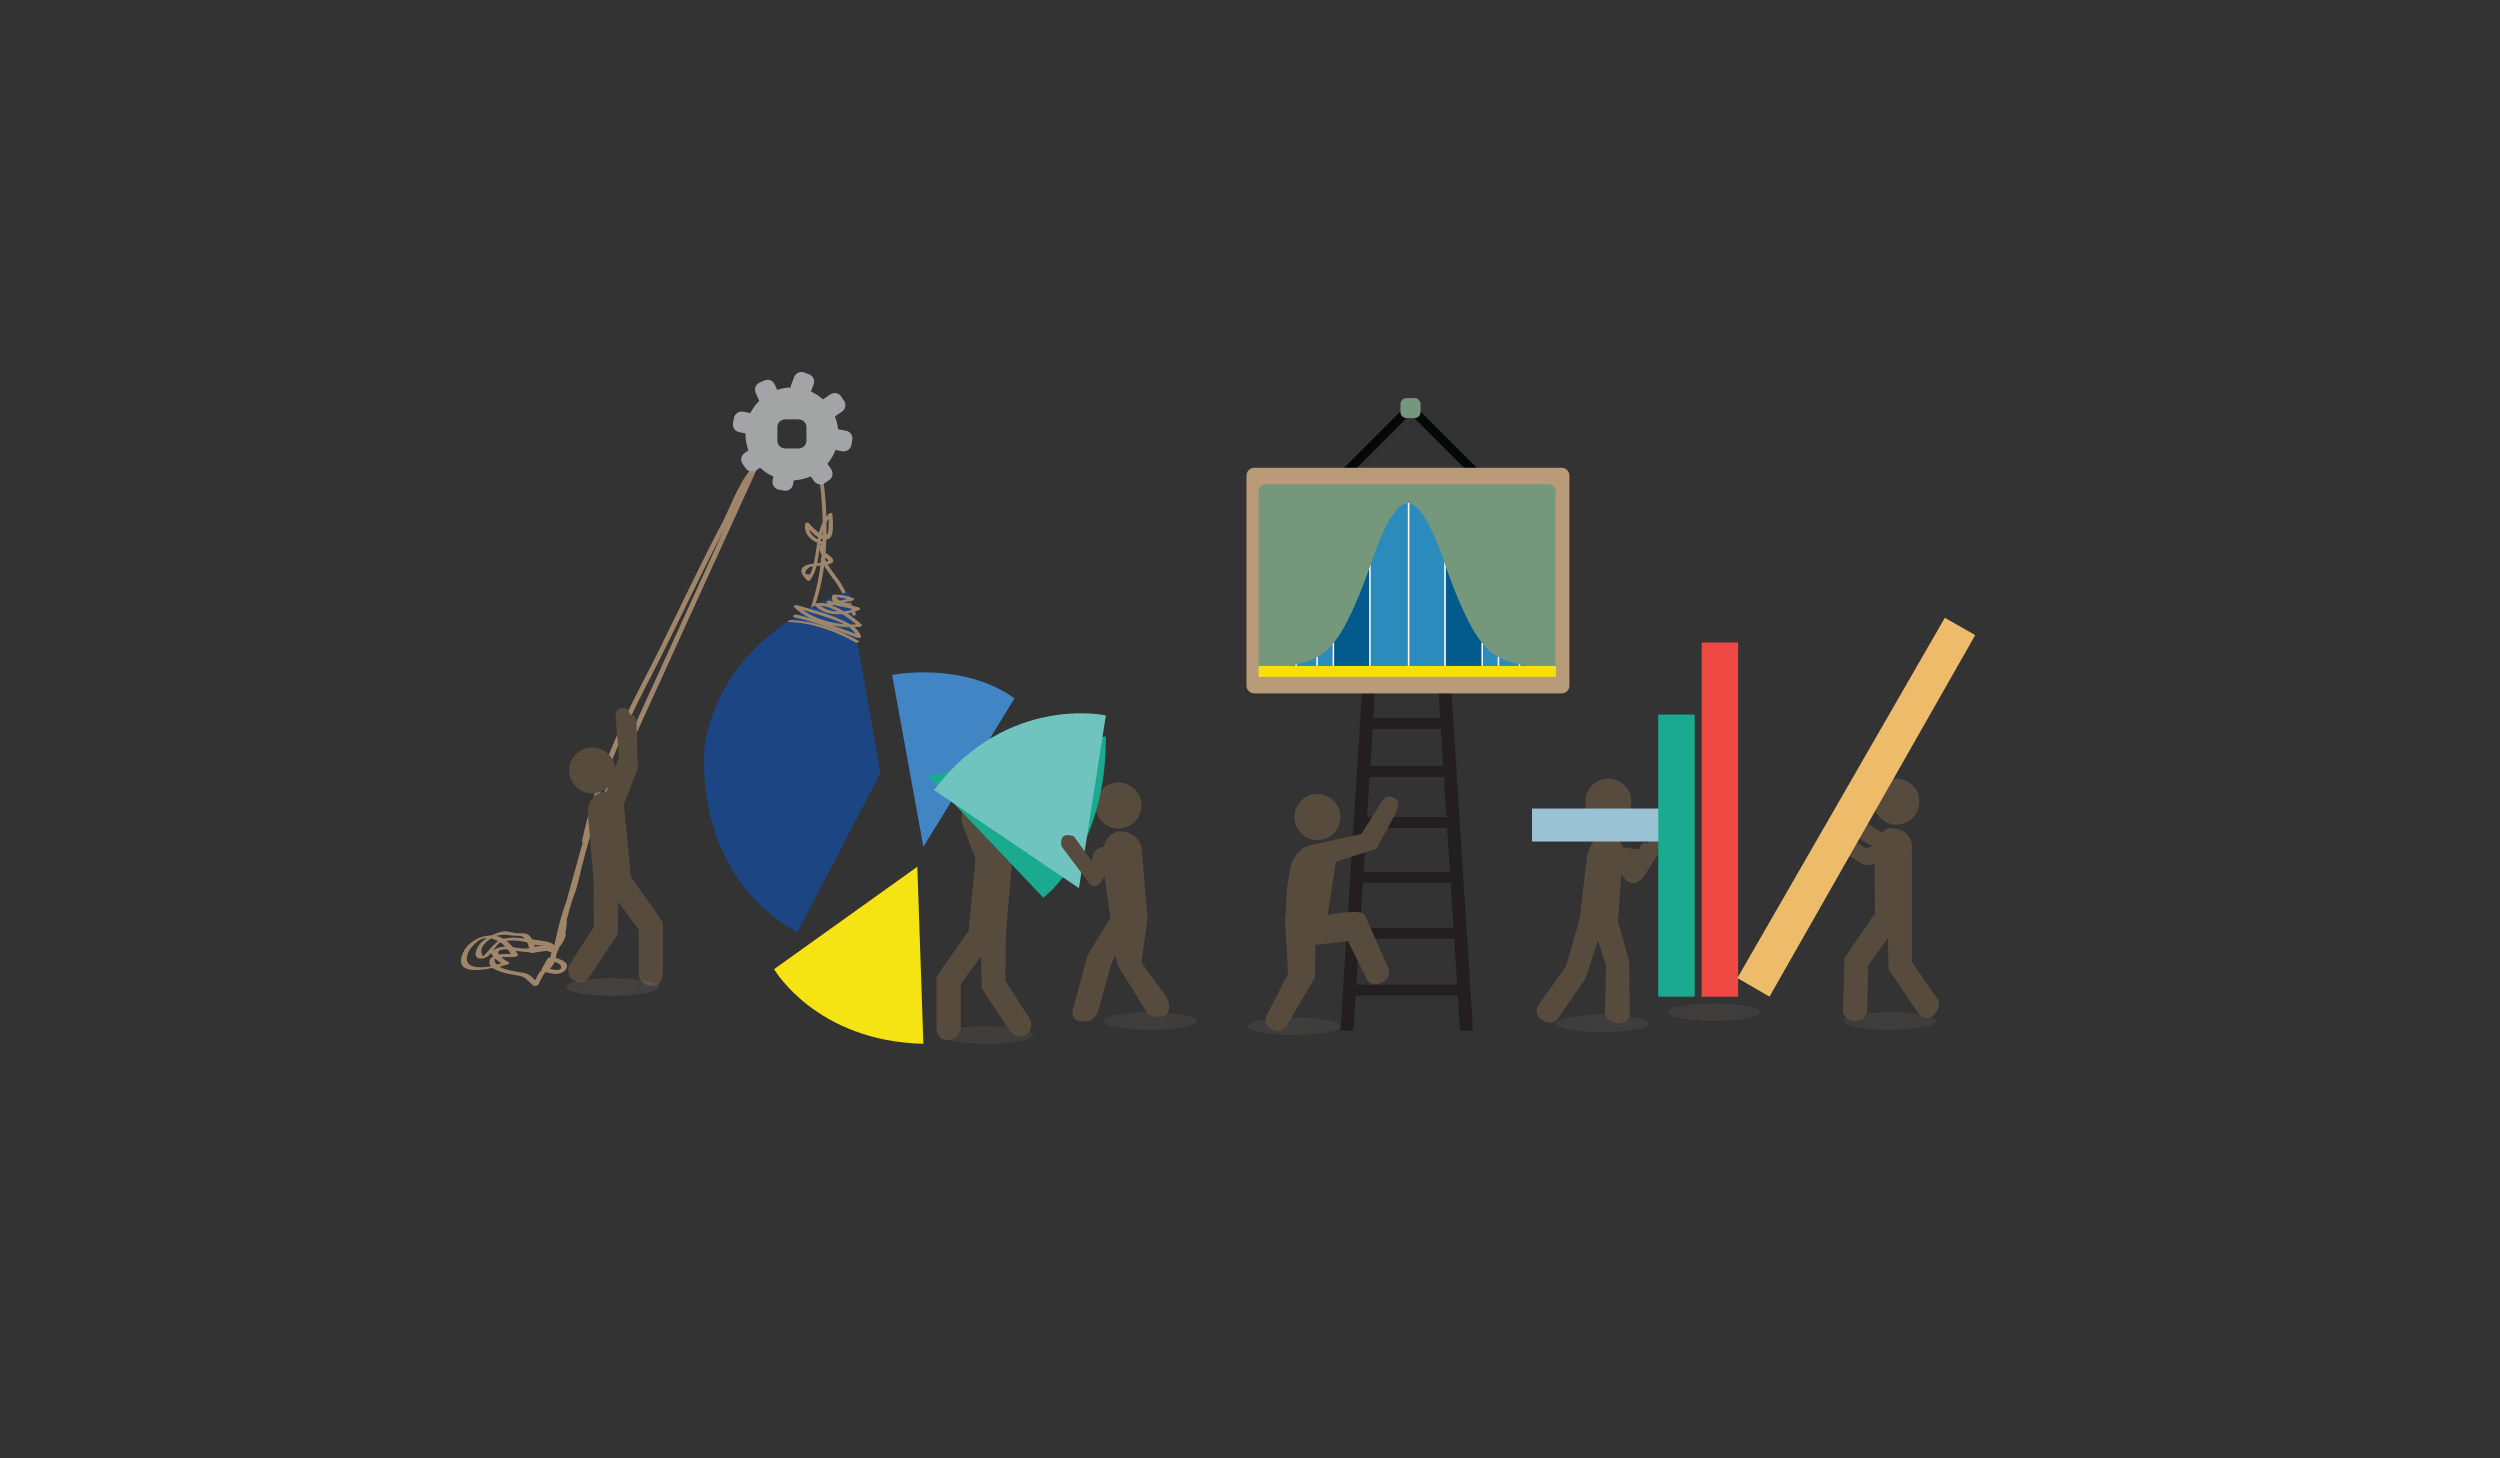 <?xml version="1.0" encoding="utf-8"?>
<!-- Generator: Adobe Illustrator 16.0.0, SVG Export Plug-In . SVG Version: 6.00 Build 0)  -->
<!DOCTYPE svg PUBLIC "-//W3C//DTD SVG 1.1//EN" "http://www.w3.org/Graphics/SVG/1.1/DTD/svg11.dtd">
<svg version="1.1" id="Layer_1" xmlns="http://www.w3.org/2000/svg" xmlns:xlink="http://www.w3.org/1999/xlink" x="0px" y="0px"
	 width="960px" height="560px" viewBox="0 0 960 560" enable-background="new 0 0 960 560" xml:space="preserve">
<rect x="0" y="0" width="960" height="560" fill="#333333" stroke="none"/>
<circle fill="#564B3D" cx="387.771" cy="314.645" r="8.833"/>
<circle fill="#564B3D" cx="728.222" cy="307.816" r="8.833"/>
<g>
	<g>
		<g>
			<path fill="#9F866B" d="M211.49,365.533c0.204-0.027,0.405-0.051,0.601-0.111c0.442-0.137,0.792-0.402,0.89-0.869
				c0.379-1.809-1.239-2.545-2.693-2.893c-2.1-0.504-4.306-0.596-6.429-1.074c-0.52-0.117-1.766,0.408-1.45,1.131
				c0.443,1.01,0.728,2.037,0.958,3.115c0.123,0.574,0.861,0.592,1.302,0.512c1.789-0.328,4.387-0.986,6.073-0.006
				c0.887,0.516,2.753-0.678,1.659-1.312c-2.448-1.424-5.53-0.77-8.162-0.287c0.434,0.17,0.868,0.34,1.302,0.512
				c-0.23-1.078-0.516-2.105-0.958-3.115c-0.483,0.377-0.967,0.754-1.45,1.131c1.371,0.309,2.725,0.635,4.125,0.771
				c1.045,0.1,3.856,0.016,3.513,1.65c0.297-0.291,0.593-0.58,0.89-0.871c-0.003,0.006-0.005,0.01-0.008,0.014
				C210.411,363.986,210.019,365.717,211.49,365.533z"/>
		</g>
	</g>
	<g>
		<g>
			<path fill="#9F866B" d="M215.174,359.332c-0.839,1.506-1.678,3.01-2.517,4.514c-0.171,0.309,0.5,0.326,0.621,0.32
				c0.513-0.025,1.062-0.195,1.448-0.543c1.355-1.221,2.058-2.938,2.6-4.639C217.5,358.443,215.367,358.73,215.174,359.332
				c-0.515,1.613-1.147,3.232-2.433,4.389c0.69-0.074,1.379-0.148,2.069-0.223c0.839-1.504,1.678-3.01,2.517-4.514
				c0.216-0.387-0.779-0.307-0.891-0.289C216.012,358.764,215.401,358.926,215.174,359.332z"/>
		</g>
	</g>
	<g>
		<g>
			<path fill="#9F866B" d="M210.791,364.76c-0.035,0.072-0.069,0.145-0.104,0.217c0.699-0.188,1.397-0.375,2.096-0.562
				c-1.765-1.365-6.164-0.047-8.305,0.426c0.41,0.08,0.819,0.16,1.229,0.24c-0.055-0.277-0.11-0.555-0.165-0.83
				c-0.069-0.344-0.693-0.346-0.936-0.299c-2.816,0.541-5.232,0.271-7.959-0.336c-0.419-0.092-2.196,0.287-1.677,1.004
				c0.66,0.865,1.272,1.762,1.836,2.689c0.387-0.336,0.774-0.674,1.161-1.012c-2.41,0.146-4.755-0.121-7.14,0.311
				c-0.262,0.047-1.689,0.494-1.161,1.012c1.248,1.225,2.41,2.023,3.934,2.83c0.241-0.35,0.482-0.701,0.724-1.051
				c-1.505,0.395-3.002,0.816-4.511,1.199c-0.185,0.047-1.382,0.602-0.867,0.953c2.057,1.406,4.346,1.98,6.764,2.496
				c1.283,0.273,2.584,0.457,3.875,0.693c2.276,0.418,3.433,2.24,5.158,3.674c0.486,0.404,1.711,0.148,2.02-0.406
				c0.981-1.758,1.797-4.182,3.503-5.299c0.263-0.174,0.685-0.623,0.195-0.832c-0.435-0.188,1.271-2.781,1.74-3.621
				c-0.56,0.188-1.119,0.377-1.678,0.564c0.36,0.061,0.721,0.121,1.082,0.182c0.49,0.082,1.63-0.094,1.753-0.721
				c0.329-1.682,0.403-2.824,1.249-4.342c-0.699,0.041-1.397,0.082-2.096,0.123c-0.114,0.412-0.229,0.824-0.344,1.236
				c-0.217,0.779,1.95,0.42,2.172-0.279c0.136-0.443,0.272-0.887,0.408-1.33c0.533-0.951-1.532-0.49-1.879-0.188
				c-0.006,0.006-0.013,0.012-0.019,0.018c0.651,0.01,1.303,0.02,1.955,0.029c0.139-0.566,0.279-1.135,0.418-1.703
				c0.195-0.797-1.975-0.43-2.172,0.279c-0.317,1.141-0.212,1.562-1.597,2.059c-1.434,0.516-0.119,1.221,0.853,0.871
				c2.054-0.736,2.358-1.205,2.917-3.209c-0.724,0.092-1.448,0.186-2.172,0.279c-0.139,0.566-0.279,1.135-0.418,1.703
				c-0.214,0.871,1.685,0.266,1.955,0.031c0.006-0.006,0.013-0.012,0.019-0.018c-0.626-0.062-1.253-0.125-1.879-0.186
				c-0.281,0.5-0.397,1.133-0.559,1.643c0.724-0.094,1.448-0.188,2.172-0.279c0.114-0.412,0.229-0.824,0.344-1.236
				c0.227-0.816-1.832-0.352-2.096,0.123c-1.18,2.117-0.911,2.156-1.4,4.654c0.584-0.24,1.169-0.482,1.753-0.723
				c-0.36-0.061-0.721-0.121-1.082-0.182c-0.501-0.084-1.399,0.066-1.678,0.566c-0.726,1.301-1.452,2.604-2.178,3.906
				c-0.119,0.213-0.109,0.428,0.144,0.537c-0.843-0.361-3.081,4.73-3.403,5.309c0.673-0.135,1.347-0.27,2.02-0.404
				c-2.6-2.162-2.683-3.365-5.842-3.994c-3.358-0.666-7.043-0.881-9.954-2.869c-0.289,0.318-0.578,0.637-0.867,0.955
				c1.509-0.385,3.006-0.805,4.511-1.199c0.339-0.09,1.439-0.674,0.724-1.053c-1.424-0.609-2.64-1.488-3.646-2.635
				c-0.387,0.338-0.774,0.676-1.161,1.012c2.34-0.424,4.765-0.166,7.14-0.311c0.405-0.023,1.534-0.434,1.161-1.012
				c-0.563-0.93-1.176-1.826-1.836-2.689c-0.559,0.334-1.118,0.67-1.677,1.004c0.37,0.082,8.263,1.092,8.222,0.883
				c0.091,0.461,0.949,0.303,1.229,0.242c-0.461,0.102,5.461-1.062,6-0.646c0.593,0.459,1.786,0.084,2.096-0.561
				c0.035-0.072,0.069-0.145,0.104-0.217C213.267,363.846,211.12,364.072,210.791,364.76z"/>
		</g>
	</g>
	<g>
		<g>
			<path fill="#9F866B" d="M204.583,361.135c-1.607-3.064-2.798-2.725-5.803-2.785c-1.923-0.039-3.711-0.986-5.672-0.637
				c-1.757,0.314-3.329,0.961-4.913,1.775c-0.156,0.082-0.77,0.541-0.25,0.627c1.519,0.254,3.147,1.678,4.616,1.434
				c3.663-0.613,6.431-0.482,10.049,0.32c0.538,0.119,2.451-0.738,1.773-0.889c-3.949-0.875-7.794-1.475-11.734-0.26
				c0.374,0,0.749,0,1.123,0c-1.305-0.779-2.547-1.242-4.053-1.494c-0.083,0.209-0.167,0.418-0.25,0.627
				c3.143-1.617,5.576-0.602,8.649-0.539c2.234,0.047,3.105,0.139,4.292,2.402C202.716,362.301,204.792,361.533,204.583,361.135z"/>
		</g>
	</g>
	<g>
		<g>
			<path fill="#9F866B" d="M208.949,373.068c2.458,0.9,6.556,1.732,8.329-0.828c1.92-2.773-2.556-4.082-4.365-4.492
				c-0.616-0.139-1.552,0.082-1.738,0.777c-0.37,1.385-1.174,2.553-2.283,3.449c-1.148,0.928,0.637,1.461,1.401,0.844
				c1.481-1.197,2.574-2.643,3.071-4.504c-0.58,0.26-1.159,0.518-1.738,0.777c1.254,0.285,3.438,0.57,3.812,2.049
				c0.609,2.408-4.308,0.912-5.203,0.584C209.417,371.424,207.685,372.604,208.949,373.068z"/>
		</g>
	</g>
	<g>
		<g>
			<path fill="#9F866B" d="M190.171,369.701c-0.467-1.096-0.174-1.848,0.879-2.26c0.073-0.027,0.861-0.336,0.711-0.535
				c-1.687-2.252,1.798-2.566,3.324-2.289c0.303,0.055,2.328-0.291,1.917-0.789c-2.281-2.76-3.798-4.148-6.646-1.715
				c-1.431,1.223-2.568,2.816-3.865,4.176c-1.274,1.336-1.143,1.076-1.578-0.541c-0.714-2.658,2.995-5,4.749-6.047
				c0.369-0.221,0.271-0.445-0.126-0.471c-5.372-0.342-11.297,3.135-12.425,8.729c-1.346,6.672,9.824,4.238,12.932,3.504
				c0.167-0.039,1.254-0.381,0.935-0.703C190.709,370.406,190.44,370.053,190.171,369.701c-0.303-0.539-2.349,0.27-2.174,0.582
				c0.424,0.752,0.303,0.58,0.933,1.215c0.312-0.234,0.623-0.469,0.935-0.701c-4.333,1.021-13.167,1.779-9.908-5.346
				c0.431-0.941,1.176-1.787,1.856-2.539c0.389-0.402,0.799-0.783,1.231-1.139c1.086-1.014,2.406-1.525,3.96-1.539
				c-1.956,1.168-3.602,2.85-4.23,5.059c-0.771,2.713,1.463,3.207,3.293,2.578c3.091-1.062,4.119-5.545,7.058-6.523
				c-0.466,0.041-0.933,0.082-1.399,0.125c1.244,0.912,2.246,1.906,3.228,3.094c0.639-0.262,1.278-0.525,1.917-0.789
				c-3.109-0.566-5.857-0.377-8.271,1.797c-0.073,0.053-0.107,0.123-0.104,0.209c0.28,0.623,0.644,1.191,1.092,1.705
				c0.237-0.178,0.474-0.355,0.711-0.535c-1.712,0.637-2.705,1.355-2.303,3.33C188.091,370.744,190.277,370.223,190.171,369.701z"/>
		</g>
	</g>
	<g>
		<g>
			<path fill="#9F866B" d="M215.21,361.814c0.456-1.639,0.912-3.277,1.367-4.914c-0.721,0.152-1.442,0.307-2.164,0.461
				c-0.042,1.049-0.018,2.045,0.083,3.088c0.056,0.584,2.024,0.006,2.164-0.461c0.636-2.133,0.949-4.236,1.009-6.453
				c0.016-0.588-1.972,0.061-2.164,0.461c-0.144,0.303-0.289,0.605-0.433,0.906c0.718-0.113,1.436-0.227,2.154-0.342
				c0.793-2.85,1.586-5.699,2.379-8.549c0.17-0.611-1.939-0.219-2.154,0.342c-1.981,5.152-3.233,10.418-4.396,15.803
				C212.922,362.777,215.08,362.42,215.21,361.814c1.163-5.387,2.416-10.65,4.396-15.803c-0.718,0.113-1.436,0.227-2.154,0.342
				c-0.793,2.85-1.586,5.699-2.379,8.549c-0.178,0.641,1.914,0.162,2.154-0.342c0.144-0.303,0.289-0.604,0.433-0.906
				c-0.721,0.154-1.442,0.309-2.164,0.463c-0.058,2.145-0.38,4.164-0.991,6.213c0.721-0.154,1.442-0.309,2.164-0.463
				c-0.101-1.045-0.125-2.039-0.083-3.088c0.021-0.506-2.022-0.047-2.164,0.463c-0.456,1.639-0.912,3.275-1.367,4.914
				C212.893,362.742,215.041,362.426,215.21,361.814z"/>
		</g>
	</g>
	<g>
		<g>
			<path fill="#9F866B" d="M222.01,338.713c1.376-6.047,3.008-12.025,4.667-18c0.25-0.902-1.956-0.602-2.186,0.227
				c-2.351,8.451-4.703,16.904-7.054,25.355c-0.265,0.953,1.905,0.508,2.186-0.227C220.55,343.645,221.415,341.242,222.01,338.713
				c0.218-0.928-1.989-0.609-2.186,0.227c-0.595,2.529-1.46,4.932-2.387,7.355c0.729-0.074,1.457-0.15,2.186-0.227
				c2.351-8.451,4.703-16.904,7.054-25.355c-0.729,0.074-1.457,0.15-2.186,0.227c-1.659,5.975-3.29,11.951-4.667,18
				C219.612,339.869,221.819,339.549,222.01,338.713z"/>
		</g>
	</g>
	<g>
		<g>
			<path fill="#9F866B" d="M275.903,203.462c-10.16,19.53-19.241,39.591-29.443,59.118c-9.868,18.889-18.538,39.443-22.964,60.378
				c-0.182,0.859,1.855,0.436,2.101-0.104c20.351-44.647,40.703-89.295,61.054-133.943c1.427-3.13,2.853-6.259,4.28-9.389
				c0.446-0.979-1.514-0.641-1.888-0.219C282.873,186.264,280.433,195.499,275.903,203.462c-0.518,0.911,1.668,0.692,2.027,0.061
				c4.449-7.822,6.806-17.013,12.86-23.842c-0.629-0.073-1.258-0.146-1.888-0.219c-20.351,44.648-40.703,89.296-61.054,133.944
				c-1.427,3.129-2.853,6.26-4.28,9.389c0.7-0.033,1.401-0.068,2.101-0.102c4.4-20.807,13.043-41.279,22.817-60.052
				c10.173-19.54,19.284-39.59,29.443-59.118C278.419,202.584,276.238,202.818,275.903,203.462z"/>
		</g>
	</g>
</g>
<g>
	<g>
		<path fill="#9F866B" d="M314.858,185.687c2.001,16.496,1.629,34.194-4.335,49.892c-0.191,0.503,1.263,0.324,1.451-0.172
			c5.986-15.756,6.342-33.542,4.333-50.108C316.245,184.788,314.79,185.12,314.858,185.687L314.858,185.687z"/>
	</g>
</g>
<g>
	<g>
		<path fill="#9F866B" d="M315.192,214.687c1.321,3.326,3.641,5.949,5.695,8.836c2.514,3.533,4.604,8.538,6.305,12.496
			c0.29,0.674,1.729,0.263,1.449-0.389c-1.511-3.515-3.224-7.127-5.063-10.464c-2.088-3.788-5.325-6.812-6.937-10.868
			C316.37,213.616,314.929,214.023,315.192,214.687L315.192,214.687z"/>
	</g>
</g>
<g>
	<g>
		<path fill="#9F866B" d="M316.001,208.002c-3.162-1.15-5.867-3.095-5.35-6.898c-0.466,0.125-0.932,0.25-1.397,0.375
			c2.018,2.457,5.172,6.566,8.797,5.513c2.617-0.76,1.627-7.651,1.601-9.554c-0.011-0.725-1.008-0.478-1.341-0.161
			c-3.204,3.052-3.922,7.446-4.576,11.641c-0.39,2.496-0.717,4.989-1.248,7.46c-0.321,1.501-0.825,2.842-1.455,4.223
			c-2.419-0.004-2.453-0.963-0.102-2.876c0.901-0.182,1.809-0.327,2.721-0.436c0.775-0.104,6.327-0.293,6.3-1.858
			c-0.044-2.543-4.396-2.183-3.633-5.991c0.145-0.723-1.338-0.541-1.469,0.109c-0.341,1.704,0.041,3.111,1.436,4.253
			c0.343,0.281,2.539,1.479,1.48,1.777c-1.905,0.537-4.011,0.627-5.967,0.93c-4.857,0.751-5.303,3.153-1.772,6.405
			c0.288,0.266,0.959,0.088,1.164-0.204c5.165-7.335,1.702-18.682,8.334-25c-0.446-0.054-0.894-0.107-1.341-0.161
			c0.029,2.07,0.056,4.124-0.11,6.189c-0.401,4.962-6.449-1.628-7.492-2.898c-0.353-0.429-1.32-0.192-1.397,0.375
			c-0.569,4.185,2.32,6.437,5.982,7.77C315.786,209.208,316.866,208.317,316.001,208.002L316.001,208.002z"/>
	</g>
</g>
<path fill="#A3A3A9" d="M298.848,150.628c0.684,1.509,0.015,3.287-1.494,3.972l-1.822,0.825c-1.509,0.685-3.287,0.015-3.971-1.494
	l-1.376-3.036c-0.684-1.509-0.015-3.287,1.494-3.971l1.822-0.826c1.509-0.684,3.287-0.015,3.971,1.494L298.848,150.628z"/>
<path fill="#A3A3A9" d="M311.261,150.717c-0.584,1.551-2.313,2.335-3.864,1.752l-1.872-0.705c-1.551-0.582-2.334-2.312-1.751-3.863
	l1.174-3.12c0.583-1.55,2.313-2.335,3.864-1.751l1.871,0.703c1.551,0.584,2.336,2.314,1.752,3.865L311.261,150.717z"/>
<path fill="#A3A3A9" d="M288.627,158.702c1.628,0.307,2.7,1.875,2.395,3.502l-0.37,1.967c-0.305,1.628-1.874,2.7-3.502,2.395
	l-3.276-0.615c-1.628-0.307-2.701-1.874-2.395-3.502l0.369-1.967c0.306-1.627,1.874-2.699,3.502-2.395L288.627,158.702z"/>
<path fill="#A3A3A9" d="M288.694,172.069c1.368-0.936,3.235-0.584,4.17,0.783l1.128,1.65c0.936,1.367,0.585,3.234-0.783,4.17
	l-2.751,1.881c-1.368,0.936-3.235,0.586-4.17-0.782l-1.129-1.651c-0.935-1.367-0.585-3.234,0.783-4.17L288.694,172.069z"/>
<path fill="#A3A3A9" d="M297.302,181.254c0.306-1.628,1.874-2.699,3.502-2.395l1.966,0.369c1.627,0.306,2.701,1.874,2.394,3.503
	l-0.614,3.275c-0.307,1.628-1.874,2.701-3.502,2.396l-1.966-0.369c-1.628-0.307-2.701-1.874-2.395-3.502L297.302,181.254z"/>
<path fill="#A3A3A9" d="M310.687,181.959c-0.936-1.367-0.584-3.234,0.783-4.17l1.651-1.129c1.366-0.936,3.234-0.584,4.169,0.784
	l1.882,2.751c0.936,1.367,0.585,3.234-0.782,4.17l-1.651,1.129c-1.368,0.935-3.235,0.584-4.17-0.783L310.687,181.959z"/>
<path fill="#A3A3A9" d="M320.14,172.663c-1.629-0.307-2.7-1.874-2.395-3.502l0.369-1.967c0.305-1.627,1.873-2.7,3.502-2.394
	l3.275,0.614c1.629,0.307,2.701,1.874,2.396,3.502l-0.369,1.966c-0.306,1.628-1.874,2.701-3.502,2.396L320.14,172.663z"/>
<path fill="#A3A3A9" d="M320.578,159.937c-1.368,0.935-3.234,0.584-4.17-0.783l-1.128-1.651c-0.936-1.367-0.586-3.234,0.783-4.17
	l2.75-1.881c1.368-0.936,3.235-0.586,4.17,0.783l1.129,1.65c0.936,1.367,0.586,3.234-0.782,4.17L320.578,159.937z"/>
<path fill="#A3A4A4" d="M304.083,148.784c-9.848,0-17.832,7.984-17.832,17.833s7.984,17.833,17.832,17.833
	c9.85,0,17.834-7.984,17.834-17.833S313.933,148.784,304.083,148.784z M309.667,169.2c0,1.656-1.344,3-3,3H301.5
	c-1.657,0-3-1.344-3-3v-5.166c0-1.657,1.343-3,3-3h5.167c1.656,0,3,1.343,3,3V169.2z"/>
<path fill="#F5E313" d="M352.251,332.826l-55,39.332c0,0,16,27.668,57.333,28.668L352.251,332.826z"/>
<path fill="#4185C5" d="M342.582,259.158c0,0,27-5.333,47,9l-34.998,57.014L342.582,259.158z"/>
<circle fill="#564B3D" cx="227.417" cy="295.826" r="8.833"/>
<path fill="#564B3D" d="M238.917,271.826c0,0-2.833,0.167-2.5,3.333l1.236,15.5l-4.736,13.334c0,0-7.167-0.166-7.167,8.334
	l2.167,25.498l0.167,18l-9.5,14.834c0,0-1.5,3.166,1.333,5.666c0,0,3.501,2.666,6.5-1.334l10.833-16.332l0.167-12.334l7.833,10.666
	v17.334c0,0,0.5,4.166,5.167,4.166c0,0,3.667,0.666,4.167-4.5v-19.832l-12.333-17.5l-2.667-27.834l5.333-13.666l-0.5-18.333
	c0,0-0.334-2.5-2.667-2.5C241.75,274.325,241.751,271.826,238.917,271.826z"/>
<path fill="#1C4584" d="M325.766,227.159c0,0-46.667,13.335-55,57.833c0,0-7,48.781,35.333,73.141l32-61.309L325.766,227.159z"/>
<g>
	<g>
		<path fill="#9F866B" d="M304.829,236.974c8.464,1.884,16.51,5.127,24.668,8c0.347,0.122,1.35-0.125,1.145-0.675
			c-1.372-3.669-5.562-5.416-8.902-6.873c-5.063-2.208-10.47-3.478-15.736-5.082c-0.333-0.102-1.603,0.292-1.084,0.797
			c6.055,5.902,17.022,8.491,25.263,7.538c0.441-0.051,1.111-0.486,0.627-0.933c-3.72-3.434-11.758-9.021-17.158-8.107
			c-0.282,0.047-1.122,0.407-0.731,0.836c4.058,4.455,11.881,3.994,16.982,1.767c0.391-0.171,0.622-0.722,0.102-0.898
			c-3.7-1.252-7.635-1.413-11.334-2.666c-0.448-0.152-1.013,0.081-1.153,0.539c-0.15,0.434-0.262,0.879-0.332,1.334
			c-0.118,0.565,0.78,0.464,1.052,0.359c2.977-1.152,6.038-1.63,9.144-2.265c0.478-0.097,0.894-0.719,0.29-0.967
			c-2.359-0.97-4.617-1.294-7.167-1.371c-0.371-0.011-0.92,0.132-0.986,0.576c-0.549,3.692,3.479,3.5,6.148,3.793
			c0.698,0.077,1.485-0.928,0.506-1.035c-0.909-0.1-1.819-0.176-2.729-0.272c-2.629-1.756-2.812-2.371-0.549-1.845
			c1.382,0.149,2.694,0.521,3.937,1.116c0.097-0.322,0.193-0.645,0.29-0.967c-3.241,0.662-6.426,1.206-9.521,2.403
			c0.351,0.12,0.701,0.239,1.052,0.359c0.07-0.455,0.181-0.899,0.332-1.334c-0.385,0.18-0.77,0.359-1.153,0.539
			c1.441,0.488,2.85,0.824,4.339,1.115c0.879,0.172,5.921,1.129,5.444,1.289c-4.134,1.387-10.271,1.197-13.365-2.201
			c-0.244,0.279-0.487,0.558-0.731,0.836c5.014-0.848,12.638,4.628,16.174,7.893c0.209-0.311,0.418-0.622,0.627-0.933
			c-7.765,0.898-18.349-1.554-24.069-7.13c-0.361,0.266-0.723,0.532-1.084,0.797c3.763,1.146,7.56,2.152,11.291,3.403
			c4.173,1.399,11.023,3.389,12.738,7.978c0.382-0.225,0.764-0.45,1.145-0.675c-8.157-2.873-16.204-6.116-24.668-8
			C305.061,235.876,303.952,236.778,304.829,236.974L304.829,236.974z"/>
	</g>
</g>
<g>
	<g>
		<path fill="#9F866B" d="M302.953,238.85c8.801,0.24,18.034,3.541,25.619,7.91c0.403,0.232,1.658-0.359,1.354-0.534
			c-7.848-4.521-17.259-7.841-26.38-8.09C303.07,238.123,301.979,238.823,302.953,238.85L302.953,238.85z"/>
	</g>
</g>
<g>
	<ellipse opacity="0.1" fill="#A29888" cx="378.719" cy="397.451" rx="17.885" ry="3.375"/>
	<ellipse opacity="0.05" fill="#615A54" cx="378.125" cy="397.451" rx="9.646" ry="3.375"/>
</g>
<g>
	<ellipse opacity="0.1" fill="#A29888" cx="441.666" cy="392.064" rx="17.885" ry="3.375"/>
	<ellipse opacity="0.05" fill="#615A54" cx="441.072" cy="392.064" rx="9.646" ry="3.375"/>
</g>
<g>
	<ellipse opacity="0.1" fill="#A29888" cx="497.06" cy="394.076" rx="17.885" ry="3.375"/>
	<ellipse opacity="0.05" fill="#615A54" cx="496.465" cy="394.076" rx="9.646" ry="3.375"/>
</g>
<g>
	<ellipse opacity="0.1" fill="#A29888" cx="615.366" cy="393" rx="17.885" ry="3.375"/>
	<ellipse opacity="0.05" fill="#615A54" cx="614.772" cy="393" rx="9.646" ry="3.375"/>
</g>
<g>
	<ellipse opacity="0.1" fill="#A29888" cx="725.718" cy="392.064" rx="17.885" ry="3.375"/>
	<ellipse opacity="0.05" fill="#615A54" cx="725.124" cy="392.064" rx="9.646" ry="3.375"/>
</g>
<g>
	<ellipse opacity="0.1" fill="#A29888" cx="658.095" cy="388.689" rx="17.885" ry="3.375"/>
	<ellipse opacity="0.05" fill="#615A54" cx="657.5" cy="388.689" rx="9.646" ry="3.375"/>
</g>
<g>
	<ellipse opacity="0.15" fill="#A29888" cx="235.25" cy="378.992" rx="17.885" ry="3.375"/>
	<ellipse opacity="0.05" fill="#615A54" cx="234.656" cy="378.992" rx="9.646" ry="3.375"/>
</g>
<path fill="#564B3D" d="M375.271,292.645c0,0,2.833,0.168,2.5,3.334l-1.236,15.5l4.736,13.334c0,0,7.167-0.168,7.167,8.332
	l-2.167,25.5l-0.166,18l9.5,14.832c0,0,1.5,3.168-1.334,5.668c0,0-3.5,2.666-6.5-1.334l-10.832-16.334l-0.168-12.332l-7.832,10.666
	v17.334c0,0-0.501,4.166-5.168,4.166c0,0-3.666,0.666-4.166-4.5v-19.834l12.334-17.5l2.666-27.832l-5.334-13.668l0.5-18.332
	c0,0,0.334-2.5,2.668-2.5C372.438,295.145,372.437,292.645,375.271,292.645z"/>
<g>
	<circle fill="#564B3D" cx="429.501" cy="309.312" r="8.833"/>
	<path fill="#19AA90" d="M356.314,298.047l44.333,46.668c0,0,24.333-18,24-62L356.314,298.047z"/>
	<path fill="#70C4BF" d="M358.647,303.381l55.667,37.666l10.333-66.333C424.647,274.714,386.647,266.381,358.647,303.381z"/>
	<path fill="#564B3D" d="M429.501,319.158c0,0-4.604,1.027-5.604,6.014c0,0-4.75-0.014-4.5,5.736l-7-9.75c0,0-6-2.5-4.75,3.875
		l10.841,14.375c0,0,1.659,2,3.659,0l2-2.75l2.25,15.75l-8.75,14.418l-5.75,21.082c0,0-0.75,4.25,3.25,4.25c0,0,5,1.5,6.75-4.5
		l4.5-16.5l1.75-4.332l1.354,4.332l10.646,17.25c0,0,1,3.25,7.5,1.5c0,0,3-2.5,0-7.5l-9.313-12.75l2.313-17.25l-2.313-27.236
		C438.334,325.172,436.854,319.158,429.501,319.158z"/>
</g>
<path fill="#564B3D" d="M727.083,318.059c0,0-2.918-0.498-4.25,1.668l-5.334-3.166l-1.833-6.334l-4.5,7.5
	c0,0-0.749,3.166,7.958,7.166l-2.625,0.834l-8.166-5.334c0,0-1.416-3.75-5.167,0c0,0-2.333,2.668,2,5.334l9.645,5.832
	c0,0,2.354,1.5,5.022,0l0.166,19.168l-11.667,17l-0.667,20.666c0,0,0.668,3.666,4.5,3.666c0,0,4.334,0.334,4.834-4l0.333-17.166
	l7.667-10.834l0.166,12.168l11.834,17.332c0,0,3.166,3.334,6-0.332c0,0,2.5-1.834,1.333-5.168l-10.167-14.666v-41.834
	C734.165,327.559,735.881,319.092,727.083,318.059z"/>
<g>
	<circle fill="#564B3D" cx="617.621" cy="307.816" r="8.833"/>
	<path fill="#564B3D" d="M623.287,325.482c0,0-6.583-16.414-13.791,2.709l-2.876,24.625l-5.333,18.334l-10.667,15
		c0,0-2,2.998,1.667,5.666c0,0,3.833,2.168,5.833-0.498l10.668-15.502l4.832-14.666l3.084,9.5l-0.417,18.832c0,0,1,3.035,5,3.518
		c0,0,4.751,0.068,4.583-3.6l-0.25-20.25l-4.333-15.334l1.333-18c0,0,3.667,7,8.667,0.666l7-11c0,0,4.333-2.053,0-6.025
		c0,0-1.166-1.391-4.166,2.484l-1.25,1.875l-1.75-0.25c0,0-1.25,0.75-1.5,2.625L623.287,325.482z"/>
	<rect x="588.288" y="310.482" fill="#9BC1D4" width="55.667" height="12.668"/>
</g>
<rect x="636.767" y="274.393" fill="#19AA90" width="14" height="108.333"/>
<rect x="653.435" y="246.726" fill="#EF4943" width="14" height="136"/>
<polygon fill="#EDBB6A" points="746.812,237.226 758.479,243.893 679.479,382.727 667.146,375.559 "/>
<polygon fill="#231F20" points="519.726,395.742 514.726,395.742 522.976,266.069 527.977,266.069 "/>
<polygon fill="#231F20" points="560.644,395.742 565.644,395.742 557.394,266.069 552.394,266.069 "/>
<rect x="521.352" y="313.74" fill="#231F20" width="37.667" height="4.166"/>
<rect x="521.352" y="334.822" fill="#231F20" width="37.667" height="4.166"/>
<rect x="521.352" y="356.322" fill="#231F20" width="37.667" height="4.166"/>
<rect x="520.352" y="378.098" fill="#231F20" width="40.625" height="4.166"/>
<rect x="521.352" y="294.156" fill="#231F20" width="37.667" height="4.166"/>
<rect x="523.977" y="275.741" fill="#231F20" width="32.042" height="4.166"/>
<circle fill="#564B3D" cx="505.893" cy="313.74" r="8.833"/>
<path fill="#564B3D" d="M494.977,336.488c0,0,0.25-10,8.5-12l19.25-4.25l7.5-11.75c0,0,1.75-4.5,5.5-1.75c0,0,2.75,0.502,0,6.002
	l-7.25,13.248l-15.5,4.918l-3.125,20.457c0,0,12.75-2.625,14.25,0l9,20.389c0,0,1.625,3.736-2.625,5.611c0,0-2.75,1.898-5.375-0.863
	l-7.5-15.137l-12.5,1.5l-0.125,12.375l-11,18.75c0,0-2.5,3.5-5.75,1.125c0,0-3.125-1.5-2-4.875l8.375-16.309
	c0,0-1-18.066-1.125-19.441C493.477,354.488,494.227,337.238,494.977,336.488z"/>
<rect x="517.024" y="147.875" transform="matrix(0.707 0.707 -0.707 0.707 278.862 -314.17)" fill="#060808" width="3.5" height="63.501"/>
<rect x="562.757" y="147.875" transform="matrix(-0.707 0.707 -0.707 -0.707 1090.688 -92.528)" fill="#060808" width="3.5" height="63.499"/>
<path fill="#B99B7A" d="M602.644,263.267c0,1.657-1.344,3-3,3h-118c-1.657,0-3-1.343-3-3v-80.642c0-1.657,1.343-3,3-3h118
	c1.656,0,3,1.343,3,3V263.267z"/>
<path fill="#75987C" d="M597.31,257.385c0,1.415-1.234,2.562-2.758,2.562H486.068c-1.522,0-2.759-1.147-2.759-2.562v-68.879
	c0-1.414,1.236-2.562,2.759-2.562h108.483c1.523,0,2.758,1.148,2.758,2.562V257.385z"/>
<path fill="#75987C" d="M545.492,158.239c0,1.277-1.034,2.312-2.312,2.312h-3.082c-1.275,0-2.311-1.035-2.311-2.312v-3.081
	c0-1.276,1.035-2.312,2.311-2.312h3.082c1.277,0,2.312,1.035,2.312,2.312V158.239z"/>
<rect x="483.31" y="255.722" fill="#F7E009" width="114.172" height="4.203"/>
<path fill="#2B8BBD" d="M494.703,255.7c0,0,12.646-1.498,17.011-8.494v8.494H494.703z"/>
<path fill="#035A8C" d="M511.714,247.206c0,0,5.521-4.623,14.338-29.607V255.7h-14.338V247.206z"/>
<path fill="#2B8BBD" d="M526.052,217.598c0,0,7.427-24.442,14.563-24.442V255.7h-14.563V217.598z"/>
<path fill="#2B8BBD" d="M586.526,255.7c0,0-12.645-1.498-17.01-8.494v8.494H586.526z"/>
<path fill="#035A8C" d="M569.517,247.206c0,0-5.521-4.623-14.338-29.607V255.7h14.338V247.206z"/>
<path fill="#2B8BBD" d="M555.179,217.598c0,0-7.426-24.442-14.563-24.442V255.7h14.563V217.598z"/>
<polygon fill="#FFFFFF" points="497.999,255.7 497.405,255.7 497.405,255.219 497.999,255.052 "/>
<polygon fill="#FFFFFF" points="506.073,255.7 505.479,255.7 505.479,252.458 506.073,252.148 "/>
<polygon fill="#FFFFFF" points="512.308,255.7 511.714,255.7 511.714,247.206 512.308,246.583 "/>
<polygon fill="#FFFFFF" points="583.188,255.7 583.781,255.7 583.781,255.219 583.188,255.052 "/>
<polygon fill="#FFFFFF" points="575.113,255.7 575.707,255.7 575.707,252.458 575.113,252.148 "/>
<polygon fill="#FFFFFF" points="568.879,255.7 569.473,255.7 569.473,247.206 568.879,246.583 "/>
<polygon fill="#FFFFFF" points="526.349,255.7 525.755,255.7 525.755,218.435 526.349,216.66 "/>
<polygon fill="#FFFFFF" points="555.179,255.7 554.585,255.7 554.585,215.756 555.179,217.598 "/>
<polygon fill="#FFFFFF" points="541.209,255.7 540.615,255.7 540.615,193.156 541.209,193.212 "/>
</svg>
